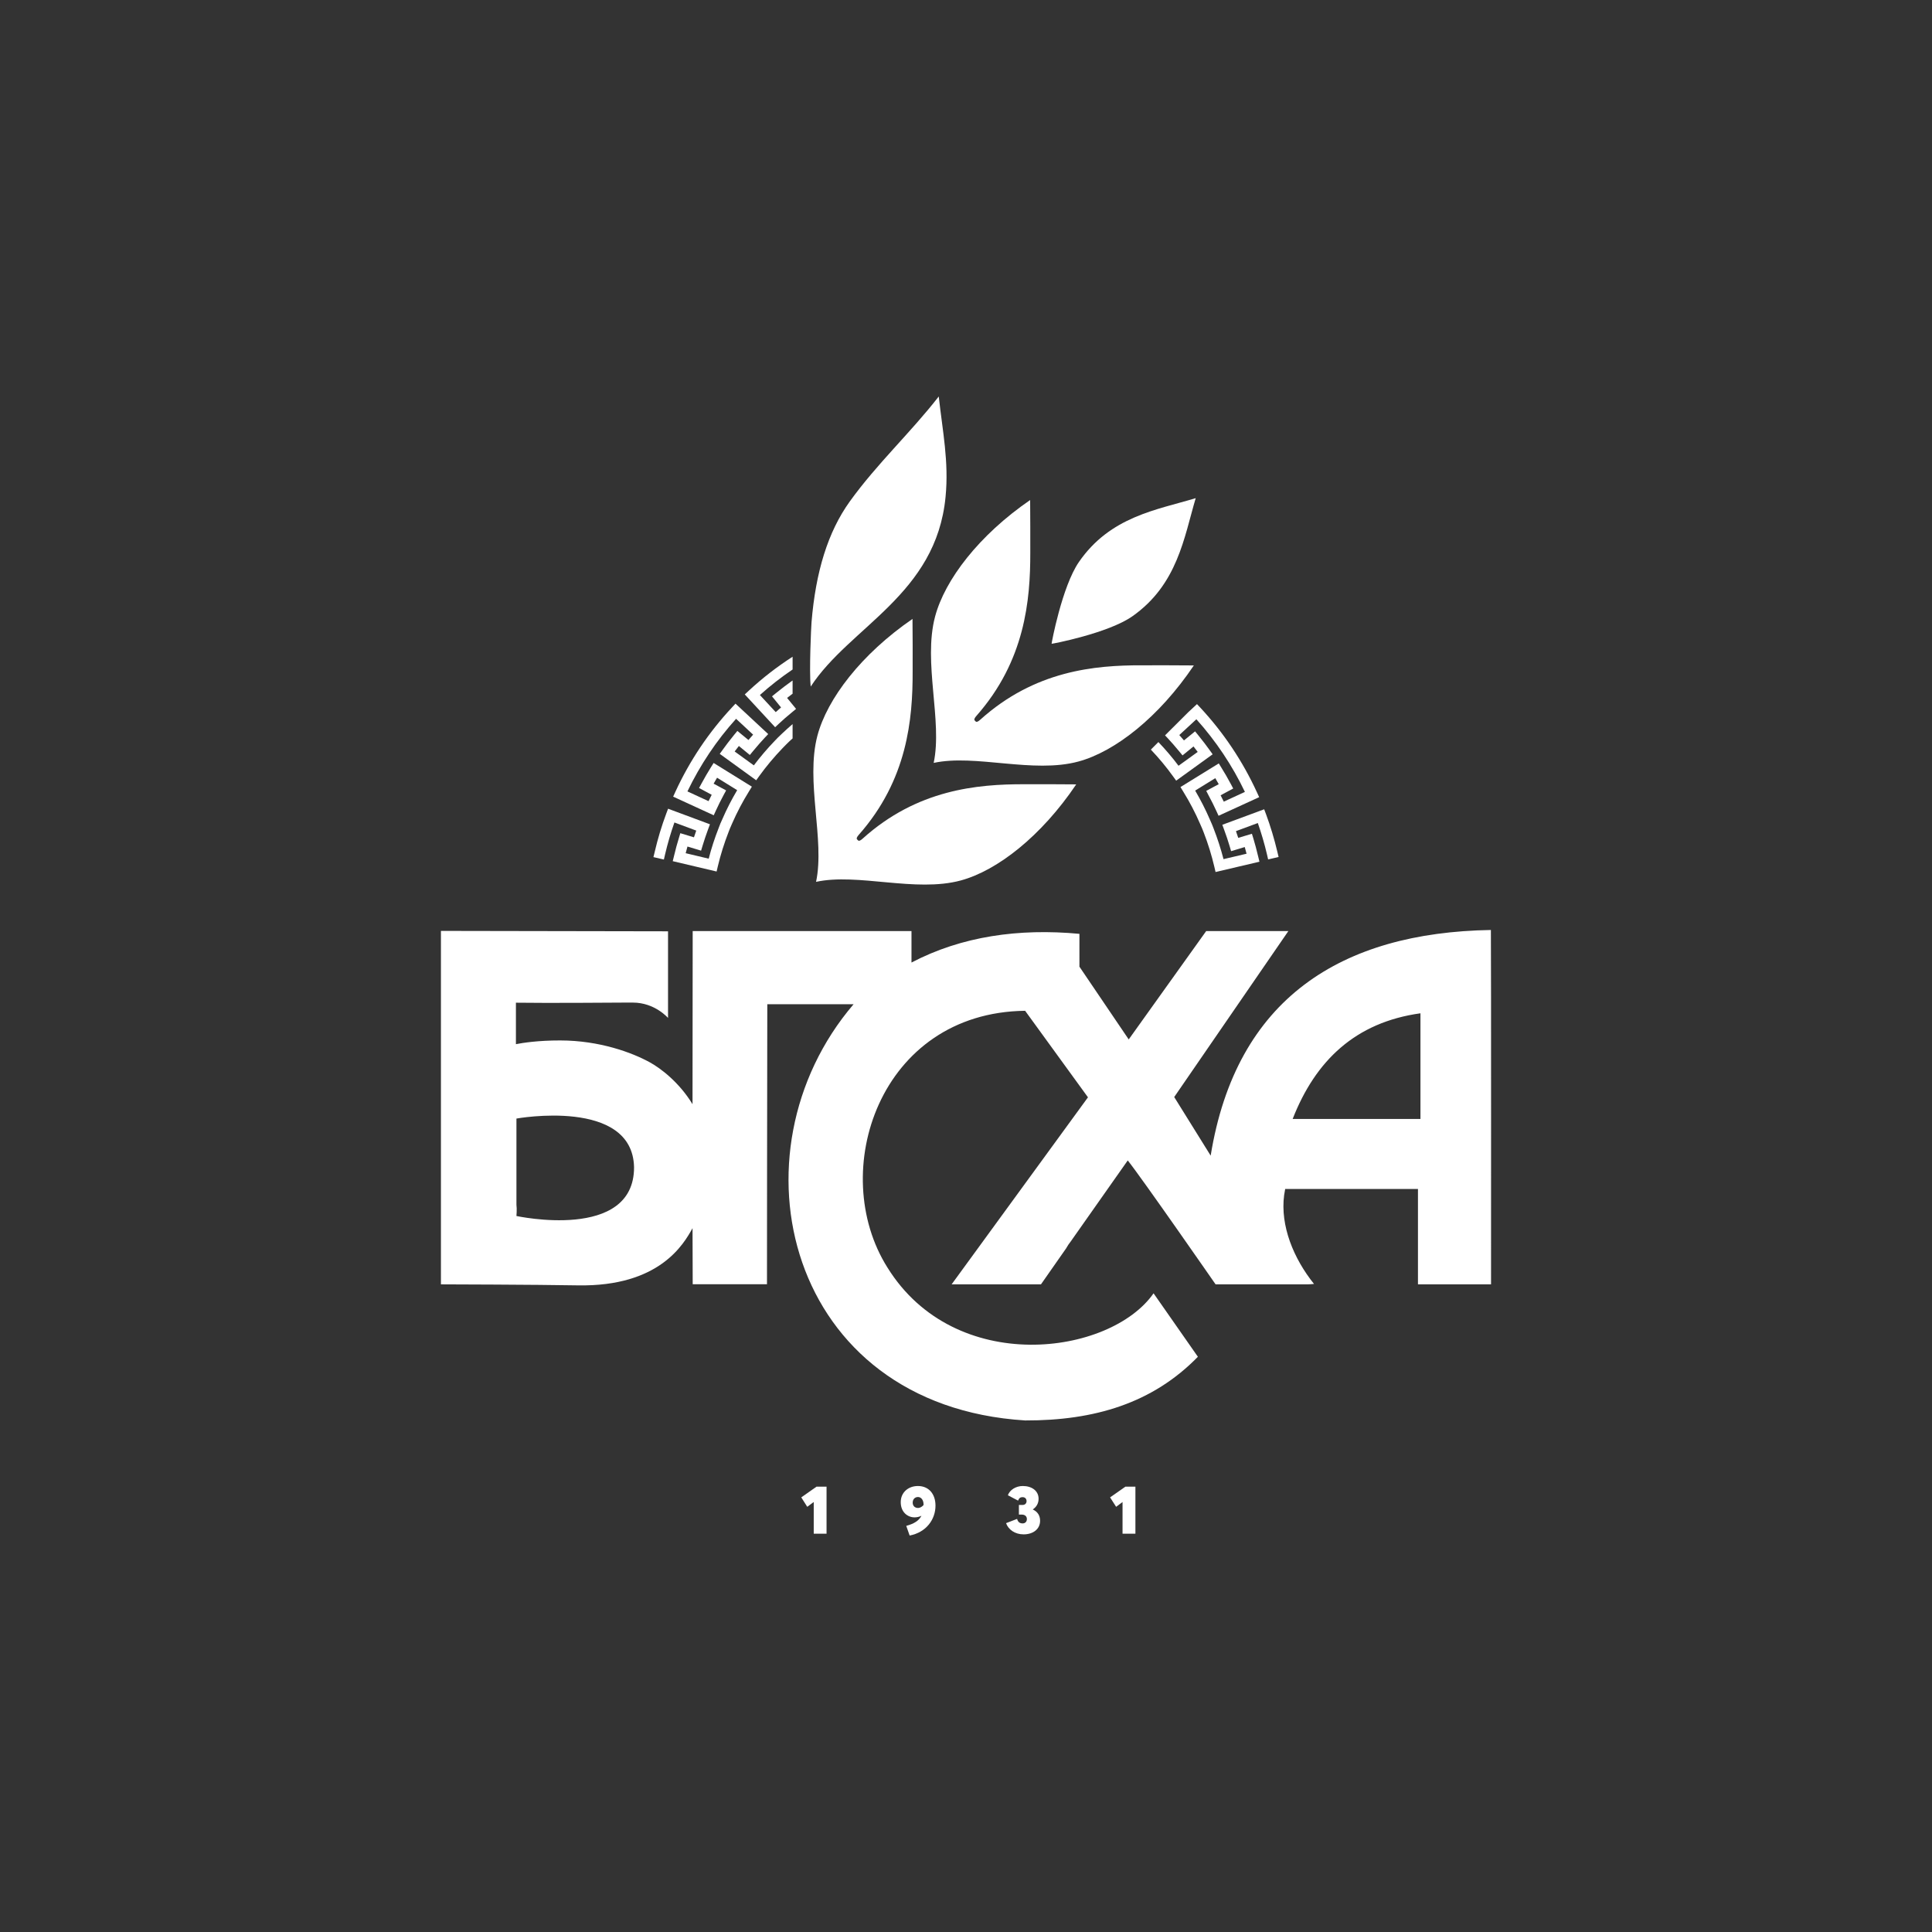 <?xml version="1.0" encoding="iso-8859-1"?>
<!-- Generator: Adobe Illustrator 15.1.0, SVG Export Plug-In . SVG Version: 6.00 Build 0)  -->
<!DOCTYPE svg PUBLIC "-//W3C//DTD SVG 1.1//EN" "http://www.w3.org/Graphics/SVG/1.1/DTD/svg11.dtd">
<svg version="1.1" id="Layer_1" xmlns="http://www.w3.org/2000/svg" xmlns:xlink="http://www.w3.org/1999/xlink" x="0px" y="0px"
	 width="283.465px" height="283.465px" viewBox="0 0 283.465 283.465" style="enable-background:new 0 0 283.465 283.465;"
	 xml:space="preserve">
<rect x="0" y="0" width="283.465" height="283.465" fill="#333333" stroke="none"/>
<g>
	<polygon style="fill:#FFFFFF;" points="119.392,220.376 118.439,221.081 117.564,219.697 119.795,218.128 121.272,218.128 
		121.272,225.026 119.392,225.026 	"/>
	<path style="fill:#FFFFFF;" d="M134.705,221.251c0.25,0,0.572-0.16,0.801-0.432v-0.081c0-0.682-0.376-1.095-0.813-1.095
		c-0.49,0-0.781,0.364-0.781,0.822C133.912,220.93,134.212,221.251,134.705,221.251 M137.256,220.908
		c0,1.999-1.325,3.915-3.793,4.388l-0.496-1.418c1.195-0.326,1.871-0.79,2.219-1.464l-0.006-0.012
		c-0.314,0.154-0.665,0.227-0.985,0.227c-1.034,0-2.038-0.765-2.038-2.232c0-1.433,1.113-2.368,2.52-2.368
		C136.271,218.028,137.256,219.196,137.256,220.908"/>
	<path style="fill:#FFFFFF;" d="M147.61,223.479l1.62-0.625c0.12,0.443,0.37,0.662,0.813,0.662c0.314,0,0.622-0.201,0.622-0.643
		c0-0.369-0.258-0.652-0.761-0.652h-0.41v-1.411h0.529c0.36,0,0.595-0.224,0.595-0.563c0-0.361-0.237-0.584-0.595-0.584
		c-0.331,0-0.52,0.161-0.65,0.509l-1.496-0.787c0.279-0.784,1.166-1.356,2.193-1.356c1.292,0,2.313,0.685,2.313,1.873
		c0,0.667-0.308,1.198-0.834,1.549v0.031c0.653,0.301,1.055,0.846,1.055,1.646c0,1.23-1.027,1.996-2.418,1.996
		C148.902,225.125,147.943,224.411,147.61,223.479"/>
	<polygon style="fill:#FFFFFF;" points="164.7,220.376 163.76,221.081 162.873,219.697 165.112,218.128 166.589,218.128 
		166.589,225.026 164.7,225.026 	"/>
	<path style="fill:#FFFFFF;" d="M208.41,164.172h-18.749c3.351-8.561,9.206-14.176,18.749-15.5V164.172z M75.773,178.413
		c0,0,0.09-1.021,0-1.645V166.51c-0.006-0.981,0-2.393,0-2.393s17.029-3.08,17.256,7.137
		C93.055,182.166,75.773,178.413,75.773,178.413 M218.744,136.448c-21.933,0.361-37.376,10.023-41.113,33.108
		c-1.786-2.871-5.35-8.597-5.35-8.597l16.748-24.35h-12.057l-11.365,15.897c0,0-4.817-7.113-7.232-10.674
		c-0.021-1.014,0.02-4.231,0-4.818c-8.893-0.831-17.276,0.355-24.641,4.21v-4.615h-32.102l-0.025,25.398
		c-1.975-3.231-4.688-5.281-6.285-6.152c-2.578-1.413-7.338-3.194-13.119-3.2c-3.256-0.007-5.535,0.356-6.507,0.547v-6.085
		c4.775,0.065,13.456,0,15.976-0.016h1.188c3.227,0,5.154,2.254,5.154,2.254v-12.687v-0.025c-9.313-0.018-32.711-0.056-33.321-0.06
		v51.86h0.22c0,0,13.705,0.036,19.89,0.148c11.983,0.2,15.517-6.067,16.806-8.393l0.025,8.224h10.898c0,0,0.019-29.687,0.047-41.08
		h12.66c-18.652,21.812-9.828,58.883,25.178,61.067c10.163,0.026,18.682-2.523,25.339-9.343l-6.503-9.311
		c-6.377,9.139-29.111,12.227-39.042-3.775c-8.858-14.036-1.189-37.421,20.196-37.678c3.068,4.232,9.221,12.696,9.221,12.696
		l-20.004,27.441h13.109l3.68-5.264c0.197-0.356,0.43-0.712,0.716-1.071c2.776-3.946,5.558-7.9,8.335-11.846
		c2.045,2.554,12.887,18.181,12.887,18.181h13.549c0,0,0.642-0.025,0.893-0.06c-2.992-3.722-4.977-8.536-4.384-13.03
		c0.04-0.296,0.153-0.899,0.153-0.899h19.483v13.991h10.713h0.009C218.766,188.445,218.791,140.157,218.744,136.448"/>
	<path style="fill:#FFFFFF;" d="M175.43,73.107l0.02-0.024c0,0-0.011,0.004-0.014,0.007c0.003-0.008,0.003-0.012,0.003-0.015
		l-0.015,0.018c-5.696,1.723-12.52,2.677-17.134,9.376c-2.475,3.604-4.034,11.993-3.997,11.986c-0.01,0.04,8.292-1.534,11.859-4.039
		C172.777,85.756,173.727,78.856,175.43,73.107"/>
	<path style="fill:#FFFFFF;" d="M157.904,115.085c-2.996-0.038-4.664-0.013-7.629-0.021c-6.904-0.012-15.719,0.775-23.717,7.99
		c-0.281,0.256-0.475,0.33-0.583,0.297c-0.071-0.02-0.234-0.193-0.264-0.255c-0.048-0.104,0.017-0.304,0.287-0.607
		c7.144-8.083,7.923-16.987,7.905-23.965c-0.004-3.002,0.018-4.687-0.02-7.717c-7.527,5.177-12.512,11.717-13.948,17.117
		c-1.784,6.729,1.114,15.277-0.202,21.461h0.005c6.111-1.328,14.575,1.597,21.235-0.205
		C146.316,127.731,152.782,122.692,157.904,115.085"/>
	<path style="fill:#FFFFFF;" d="M175.162,97.633c-2.993-0.036-4.662-0.011-7.629-0.018c-6.906-0.019-15.715,0.776-23.717,7.99
		c-0.285,0.255-0.477,0.332-0.583,0.297c-0.069-0.02-0.242-0.195-0.261-0.25c-0.049-0.107,0.015-0.31,0.282-0.611
		c7.144-8.087,7.924-16.99,7.911-23.967c-0.01-3,0.013-4.682-0.021-7.71c-7.527,5.172-12.518,11.709-13.951,17.111
		c-1.785,6.729,1.113,15.282-0.203,21.458c6.116-1.324,14.58,1.604,21.24-0.203C163.578,110.282,170.042,105.241,175.162,97.633"/>
	<path style="fill:#FFFFFF;" d="M119.067,91.317c0.61-7.426,2.407-13.276,5.606-17.73c4.025-5.589,8.88-10.041,13.062-15.417
		c0.56,5.104,1.501,9.551,0.999,14.725c-1.378,14.371-14.033,19.025-19.785,27.84C118.706,98.449,119.013,91.938,119.067,91.317"/>
	<path style="fill:#FFFFFF;" d="M187.414,124.975c-0.444-1.874-1-3.721-1.655-5.5l-0.278-0.735l-6.14,2.272l0.269,0.736
		c0.317,0.853,0.576,1.633,0.797,2.381l0.223,0.755l2-0.605c0.088,0.311,0.17,0.636,0.267,0.979l-3.381,0.796
		c-0.392-1.51-0.878-3.019-1.454-4.501l-0.289-0.733l-0.006,0.003l-0.264-0.607c-0.615-1.426-1.342-2.848-2.146-4.222l2.953-1.82
		c0.164,0.283,0.334,0.576,0.505,0.882l-1.834,0.98l0.358,0.692c0.419,0.765,0.792,1.526,1.123,2.247l0.328,0.715l5.957-2.729
		l-0.326-0.712c-2.092-4.557-4.871-8.718-8.263-12.373l-0.534-0.57l-1.253,1.162l-3.435,3.424l0.42,0.444
		c0.51,0.551,1.037,1.149,1.65,1.895l0.498,0.6l1.609-1.313c0.221,0.283,0.424,0.546,0.617,0.804l-2.815,2.031
		c-0.901-1.206-1.896-2.37-2.953-3.479l-1.106,1.108c1.186,1.244,2.274,2.559,3.254,3.919l0.46,0.638l5.353-3.868l-0.453-0.63
		c-0.449-0.635-0.972-1.311-1.628-2.127l-0.498-0.61l-1.63,1.33c-0.236-0.279-0.458-0.538-0.686-0.789l2.507-2.317
		c2.863,3.19,5.262,6.771,7.12,10.661l-3.098,1.428c-0.151-0.308-0.303-0.622-0.467-0.933l1.849-0.995L180.57,115
		c-0.449-0.839-0.883-1.603-1.338-2.322l-0.41-0.668l-5.621,3.467l0.408,0.671c0.939,1.517,1.764,3.096,2.453,4.69l0.315,0.718
		l0.226,0.566c0.646,1.661,1.168,3.358,1.566,5.05l0.18,0.771l6.44-1.512l-0.188-0.766c-0.242-1.014-0.464-1.839-0.691-2.593
		l-0.228-0.742l-2.007,0.602c-0.105-0.32-0.21-0.651-0.333-0.988l3.207-1.188c0.521,1.495,0.974,3.027,1.337,4.573l0.176,0.768
		l1.535-0.361L187.414,124.975z"/>
	<path style="fill:#FFFFFF;" d="M114.309,106.154c0.54-0.515,1.148-1.037,1.893-1.647l0.598-0.497l-1.318-1.611
		c0.285-0.223,0.549-0.425,0.808-0.617v-1.939l-0.282,0.201c-0.641,0.454-1.318,0.978-2.128,1.629l-0.61,0.493l1.327,1.631
		c-0.276,0.239-0.529,0.461-0.781,0.686l-2.322-2.508c1.511-1.358,3.112-2.606,4.797-3.746v-1.873
		c-2.288,1.474-4.442,3.142-6.444,4.999l-0.572,0.531l4.454,4.813L114.309,106.154z"/>
	<path style="fill:#FFFFFF;" d="M114.229,108.129v-0.008l-0.046,0.051l-0.039,0.033l-0.465,0.486
		c-1.1,1.143-2.133,2.352-3.076,3.604l-2.813-2.039c0.191-0.252,0.398-0.518,0.619-0.804l1.608,1.321l0.499-0.604
		c0.618-0.743,1.145-1.347,1.654-1.891l0.542-0.573l-4.8-4.466l-0.534,0.575c-3.401,3.647-6.191,7.803-8.286,12.356l-0.326,0.713
		l5.953,2.736l0.326-0.713c0.328-0.727,0.707-1.479,1.119-2.248l0.374-0.688l-1.835-0.991c0.166-0.302,0.341-0.594,0.506-0.872
		l2.95,1.827c-0.813,1.37-1.542,2.788-2.157,4.211l-0.271,0.608l-0.006-0.002l-0.279,0.73c-0.581,1.477-1.078,2.993-1.463,4.505
		l-3.379-0.804c0.094-0.348,0.177-0.673,0.262-0.978l1.999,0.605l0.228-0.759c0.226-0.751,0.489-1.531,0.801-2.379l0.271-0.731
		l-6.141-2.284l-0.277,0.732c-0.674,1.808-1.246,3.696-1.688,5.603l-0.186,0.765l1.533,0.356l0.176-0.761
		c0.371-1.588,0.833-3.161,1.37-4.677l3.204,1.191c-0.12,0.337-0.227,0.664-0.338,0.987l-2.001-0.606L99.594,123
		c-0.238,0.751-0.461,1.576-0.701,2.587l-0.188,0.764l6.436,1.518l0.178-0.759c0.401-1.694,0.936-3.39,1.583-5.052l0.22-0.563h0.002
		l0.313-0.719c0.697-1.596,1.527-3.171,2.468-4.688l0.411-0.667l-5.611-3.477l-0.42,0.666c-0.447,0.722-0.891,1.478-1.343,2.315
		l-0.375,0.69l1.853,0.997c-0.158,0.313-0.313,0.628-0.465,0.932l-3.096-1.429c1.869-3.885,4.265-7.466,7.138-10.652l2.501,2.325
		c-0.22,0.245-0.447,0.504-0.685,0.786l-1.626-1.333l-0.498,0.605c-0.656,0.811-1.175,1.484-1.63,2.126l-0.458,0.635l5.348,3.874
		l0.459-0.637c1.025-1.419,2.171-2.786,3.402-4.066l0.489-0.501l0.493-0.484c0.166-0.151,0.333-0.302,0.496-0.452v-2.103
		c-0.537,0.46-1.063,0.937-1.577,1.425L114.229,108.129z"/>
</g>
</svg>
